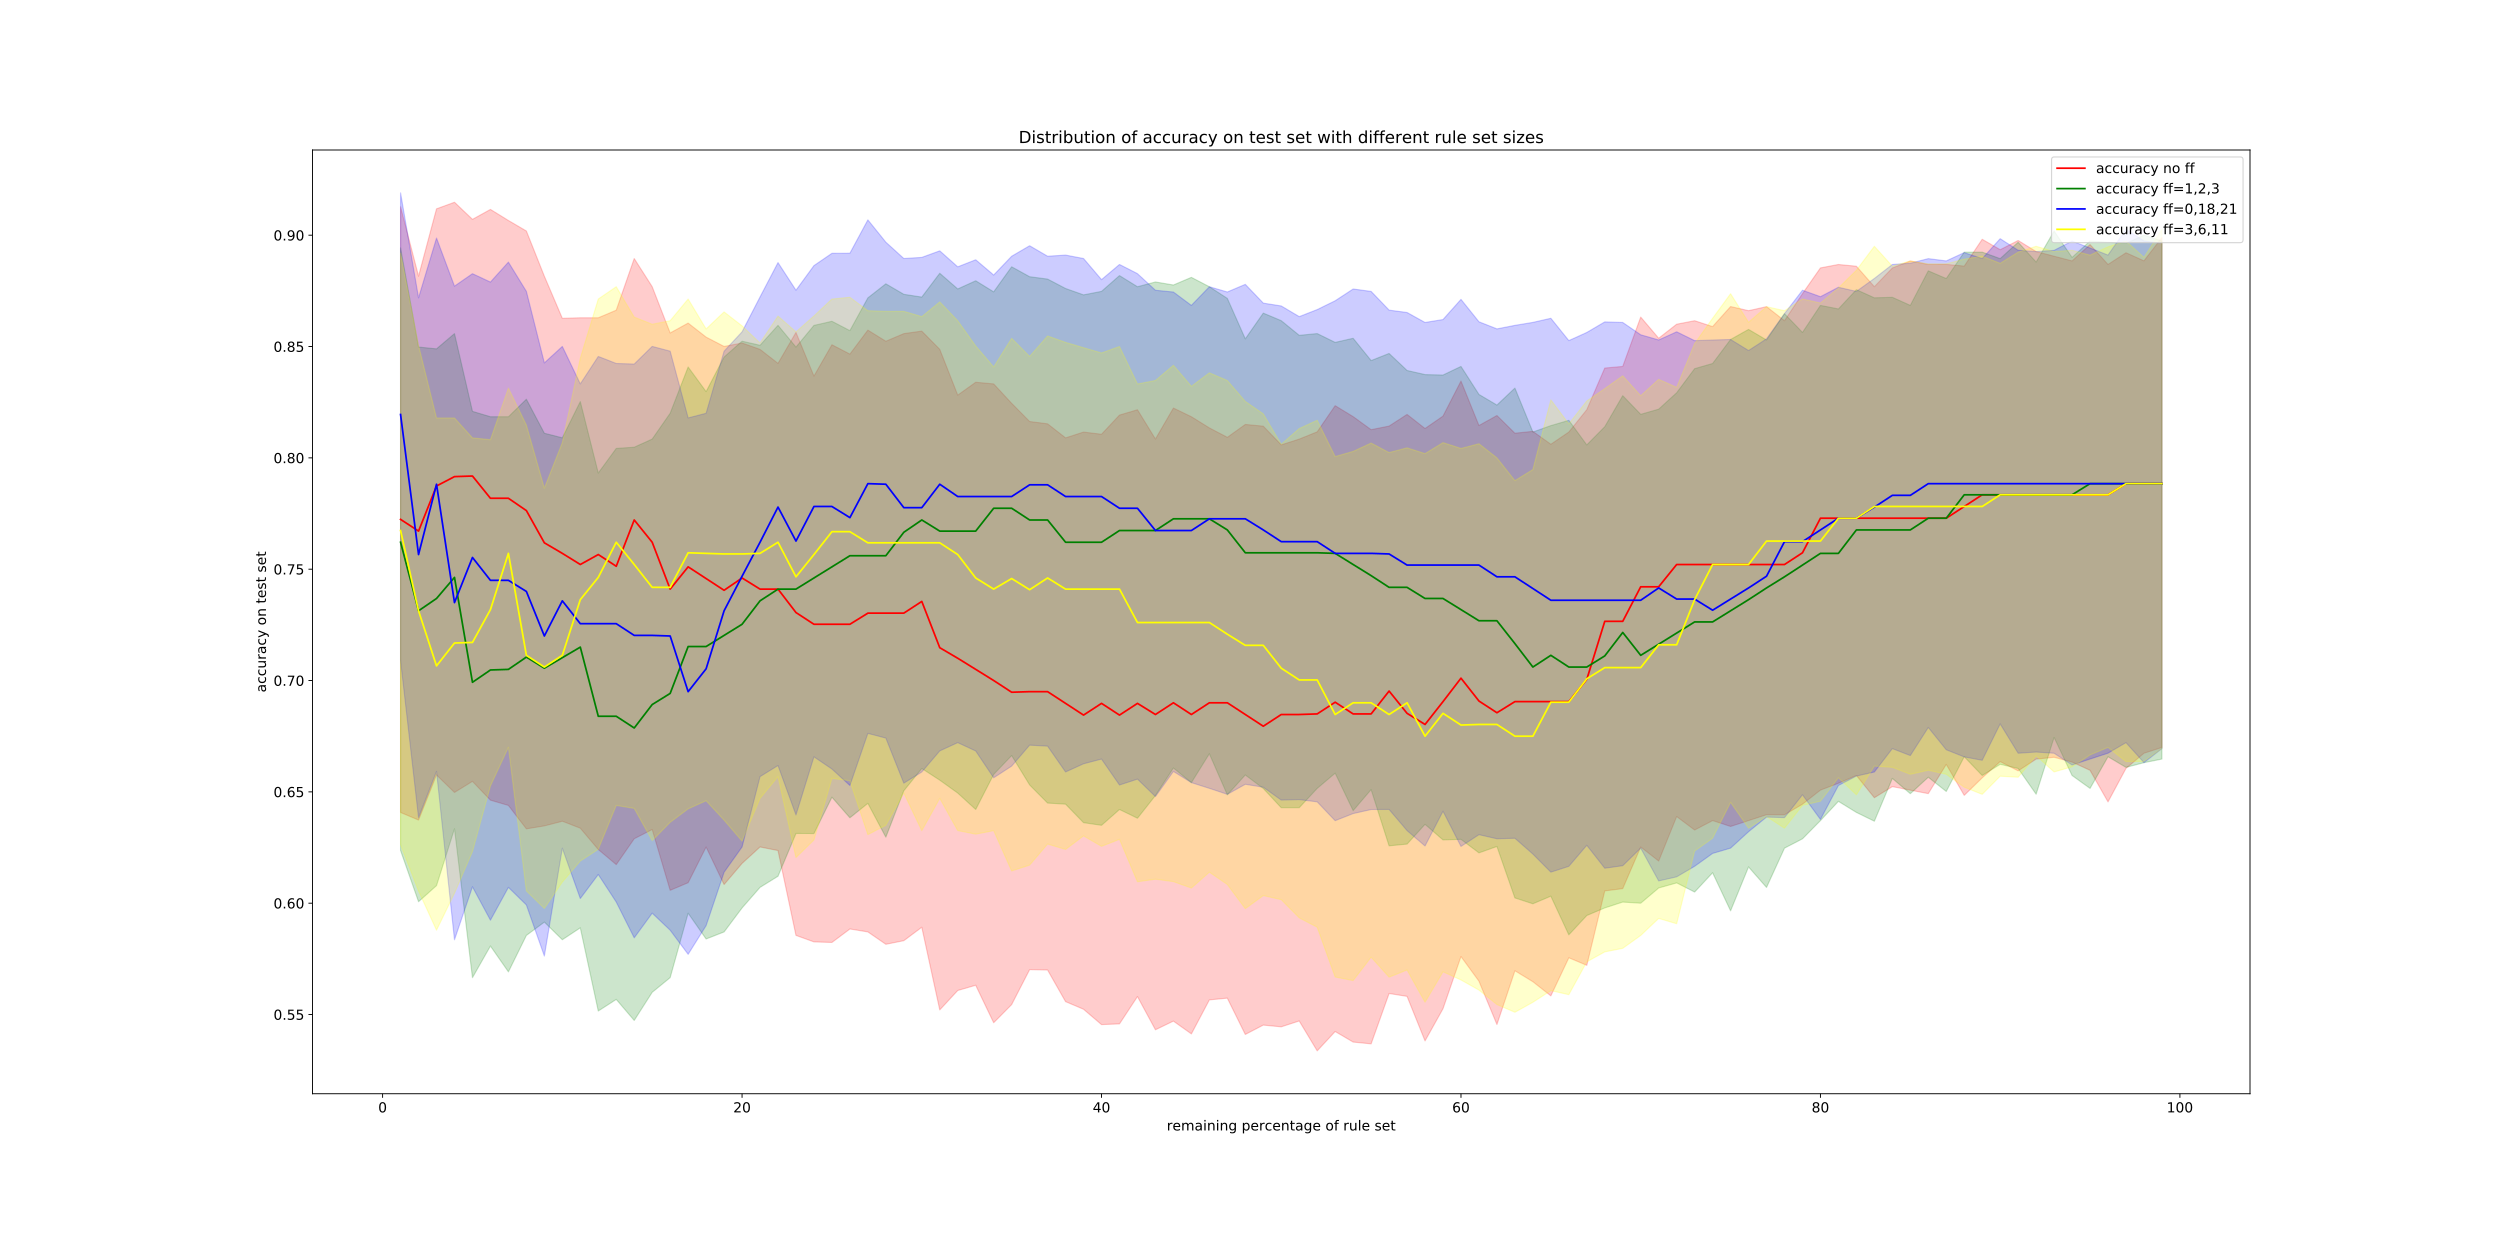 <?xml version="1.0" encoding="utf-8" standalone="no"?>
<!DOCTYPE svg PUBLIC "-//W3C//DTD SVG 1.1//EN"
  "http://www.w3.org/Graphics/SVG/1.1/DTD/svg11.dtd">
<!-- Created with matplotlib (http://matplotlib.org/) -->
<svg height="1080pt" version="1.1" viewBox="0 0 2160 1080" width="2160pt" xmlns="http://www.w3.org/2000/svg" xmlns:xlink="http://www.w3.org/1999/xlink">
 <defs>
  <style type="text/css">
*{stroke-linecap:butt;stroke-linejoin:round;}
  </style>
 </defs>
 <g id="figure_1">
  <g id="patch_1">
   <path d="M 0 1080 
L 2160 1080 
L 2160 0 
L 0 0 
z
" style="fill:#ffffff;"/>
  </g>
  <g id="axes_1">
   <g id="patch_2">
    <path d="M 270 945 
L 1944 945 
L 1944 129.6 
L 270 129.6 
z
" style="fill:#ffffff;"/>
   </g>
   <g id="PolyCollection_1">
    <defs>
     <path d="M 346.091 -901.325 
L 346.091 -378.034 
L 361.62 -371.465 
L 377.148 -410.472 
L 392.677 -395.323 
L 408.206 -404.903 
L 423.735 -388.678 
L 439.263 -384.122 
L 454.792 -363.884 
L 470.321 -366.428 
L 485.85 -370.465 
L 501.378 -364.441 
L 516.907 -346.051 
L 532.436 -332.977 
L 547.965 -355.341 
L 563.494 -363.315 
L 579.022 -310.778 
L 594.551 -317.346 
L 610.08 -348.152 
L 625.609 -315.802 
L 641.137 -334.028 
L 656.666 -348.228 
L 672.195 -345.153 
L 687.724 -271.809 
L 703.252 -266.215 
L 718.781 -265.721 
L 734.31 -277.352 
L 749.839 -274.834 
L 765.367 -264.139 
L 780.896 -267.252 
L 796.425 -278.858 
L 811.954 -207.451 
L 827.482 -224.221 
L 843.011 -228.752 
L 858.54 -196.364 
L 874.069 -212.071 
L 889.597 -242.256 
L 905.126 -241.902 
L 920.655 -214.589 
L 936.184 -207.995 
L 951.712 -194.744 
L 967.241 -195.364 
L 982.77 -218.981 
L 998.299 -190.276 
L 1013.827 -197.769 
L 1029.356 -186.72 
L 1044.885 -216.095 
L 1060.414 -217.614 
L 1075.942 -186.239 
L 1091.471 -194.326 
L 1107 -192.82 
L 1122.529 -197.883 
L 1138.058 -172.064 
L 1153.586 -188.783 
L 1169.115 -179.657 
L 1184.644 -178.113 
L 1200.173 -221.626 
L 1215.701 -219.145 
L 1231.23 -180.657 
L 1246.759 -208.489 
L 1262.288 -253.571 
L 1277.816 -232.245 
L 1293.345 -194.833 
L 1308.874 -241.269 
L 1324.403 -231.802 
L 1339.931 -219.588 
L 1355.46 -252.482 
L 1370.989 -245.964 
L 1386.518 -310.272 
L 1402.046 -312.246 
L 1417.575 -348.203 
L 1433.104 -336.04 
L 1448.633 -374.49 
L 1464.161 -362.846 
L 1479.69 -371.022 
L 1495.219 -365.947 
L 1510.748 -371.022 
L 1526.276 -376.097 
L 1541.805 -376.06 
L 1557.334 -385.172 
L 1572.863 -397.36 
L 1588.391 -403.283 
L 1603.92 -410.017 
L 1619.449 -390.779 
L 1634.978 -400.36 
L 1650.506 -397.31 
L 1666.035 -394.323 
L 1681.564 -419.585 
L 1697.093 -392.804 
L 1712.622 -407.954 
L 1728.15 -422.015 
L 1743.679 -413.978 
L 1759.208 -424.166 
L 1774.737 -425.698 
L 1790.265 -421.597 
L 1805.794 -414.472 
L 1821.323 -387.184 
L 1836.852 -416.092 
L 1852.38 -429.204 
L 1867.909 -434.241 
L 1867.909 -874.81 
L 1867.909 -874.81 
L 1852.38 -854.636 
L 1836.852 -861.622 
L 1821.323 -851.51 
L 1805.794 -868.685 
L 1790.265 -854.547 
L 1774.737 -858.61 
L 1759.208 -862.647 
L 1743.679 -872.228 
L 1728.15 -864.242 
L 1712.622 -873.254 
L 1697.093 -850.067 
L 1681.564 -851.548 
L 1666.035 -851.51 
L 1650.506 -854.509 
L 1634.978 -848.434 
L 1619.449 -832.272 
L 1603.92 -849.953 
L 1588.391 -851.472 
L 1572.863 -848.51 
L 1557.334 -826.248 
L 1541.805 -802.884 
L 1526.276 -815.047 
L 1510.748 -811.566 
L 1495.219 -815.135 
L 1479.69 -797.809 
L 1464.161 -802.884 
L 1448.633 -799.872 
L 1433.104 -787.747 
L 1417.575 -806.023 
L 1402.046 -763.383 
L 1386.518 -762.004 
L 1370.989 -726.009 
L 1355.46 -706.695 
L 1339.931 -696.153 
L 1324.403 -707.278 
L 1308.874 -705.695 
L 1293.345 -720.984 
L 1277.816 -712.327 
L 1262.288 -750.74 
L 1246.759 -720.478 
L 1231.23 -709.746 
L 1215.701 -721.921 
L 1200.173 -711.846 
L 1184.644 -708.746 
L 1169.115 -720.023 
L 1153.586 -729.489 
L 1138.058 -706.873 
L 1122.529 -700.608 
L 1107 -695.621 
L 1091.471 -711.783 
L 1075.942 -713.277 
L 1060.414 -702.139 
L 1044.885 -710.29 
L 1029.356 -719.934 
L 1013.827 -727.439 
L 998.299 -700.658 
L 982.77 -725.971 
L 967.241 -721.364 
L 951.712 -704.797 
L 936.184 -706.683 
L 920.655 -701.658 
L 905.126 -713.808 
L 889.597 -715.795 
L 874.069 -731.489 
L 858.54 -748.284 
L 843.011 -749.727 
L 827.482 -738.615 
L 811.954 -778.153 
L 796.425 -793.911 
L 780.896 -791.746 
L 765.367 -785.152 
L 749.839 -794.771 
L 734.31 -774.04 
L 718.781 -782.127 
L 703.252 -755.03 
L 687.724 -792.771 
L 672.195 -766.029 
L 656.666 -778.128 
L 641.137 -783.634 
L 625.609 -780.672 
L 610.08 -788.721 
L 594.551 -800.846 
L 579.022 -792.303 
L 563.494 -832.285 
L 547.965 -856.61 
L 532.436 -812.009 
L 516.907 -805.428 
L 501.378 -805.428 
L 485.85 -804.96 
L 470.321 -841.347 
L 454.792 -880.379 
L 439.263 -889.479 
L 423.735 -899.06 
L 408.206 -890.466 
L 392.677 -905.249 
L 377.148 -899.566 
L 361.62 -841.397 
L 346.091 -901.325 
z
" id="meef7ed68fa" style="stroke:#ff0000;stroke-opacity:0.2;"/>
    </defs>
    <g clip-path="url(#p0970d42230)">
     <use style="fill:#ff0000;fill-opacity:0.2;stroke:#ff0000;stroke-opacity:0.2;" x="0" xlink:href="#meef7ed68fa" y="1080"/>
    </g>
   </g>
   <g id="PolyCollection_2">
    <defs>
     <path d="M 346.091 -865.786 
L 346.091 -345.178 
L 361.62 -300.931 
L 377.148 -314.84 
L 392.677 -363.947 
L 408.206 -235.308 
L 423.735 -262.633 
L 439.263 -240.332 
L 454.792 -271.796 
L 470.321 -283.326 
L 485.85 -268.088 
L 501.378 -278.352 
L 516.907 -206.489 
L 532.436 -216.526 
L 547.965 -198.351 
L 563.494 -222.651 
L 579.022 -235.346 
L 594.551 -290.996 
L 610.08 -268.733 
L 625.609 -274.808 
L 641.137 -295.539 
L 656.666 -313.309 
L 672.195 -322.941 
L 687.724 -359.897 
L 703.252 -359.821 
L 718.781 -391.235 
L 734.31 -373.452 
L 749.839 -385.931 
L 765.367 -356.721 
L 780.896 -396.791 
L 796.425 -416.041 
L 811.954 -405.941 
L 827.482 -394.804 
L 843.011 -380.641 
L 858.54 -410.928 
L 874.069 -427.229 
L 889.597 -401.866 
L 905.126 -386.159 
L 920.655 -385.21 
L 936.184 -369.225 
L 951.712 -366.934 
L 967.241 -380.616 
L 982.77 -373.047 
L 998.299 -392.703 
L 1013.827 -416.459 
L 1029.356 -403.802 
L 1044.885 -428.748 
L 1060.414 -393.247 
L 1075.942 -410.422 
L 1091.471 -398.765 
L 1107 -382.147 
L 1122.529 -382.16 
L 1138.058 -398.828 
L 1153.586 -411.991 
L 1169.115 -379.629 
L 1184.644 -397.791 
L 1200.173 -349.203 
L 1215.701 -350.721 
L 1231.23 -367.782 
L 1246.759 -354.328 
L 1262.288 -354.822 
L 1277.816 -343.128 
L 1293.345 -348.658 
L 1308.874 -304.196 
L 1324.403 -299.147 
L 1339.931 -305.715 
L 1355.46 -272.315 
L 1370.989 -289.009 
L 1386.518 -295.565 
L 1402.046 -300.615 
L 1417.575 -299.64 
L 1433.104 -312.79 
L 1448.633 -317.182 
L 1464.161 -309.272 
L 1479.69 -325.94 
L 1495.219 -293.059 
L 1510.748 -330.99 
L 1526.276 -313.258 
L 1541.805 -347.203 
L 1557.334 -355.265 
L 1572.863 -371.01 
L 1588.391 -387.653 
L 1603.92 -378.072 
L 1619.449 -370.491 
L 1634.978 -407.46 
L 1650.506 -394.272 
L 1666.035 -408.473 
L 1681.564 -396.196 
L 1697.093 -426.179 
L 1712.622 -410.004 
L 1728.15 -419.635 
L 1743.679 -416.054 
L 1759.208 -393.816 
L 1774.737 -442.885 
L 1790.265 -410.004 
L 1805.794 -398.828 
L 1821.323 -426.192 
L 1836.852 -417.003 
L 1852.38 -421.053 
L 1867.909 -424.192 
L 1867.909 -871.722 
L 1867.909 -871.722 
L 1852.38 -876.835 
L 1836.852 -869.722 
L 1821.323 -870.735 
L 1805.794 -871.747 
L 1790.265 -857.572 
L 1774.737 -880.392 
L 1759.208 -853.56 
L 1743.679 -870.71 
L 1728.15 -856.534 
L 1712.622 -862.141 
L 1697.093 -862.116 
L 1681.564 -839.322 
L 1666.035 -845.992 
L 1650.506 -816.123 
L 1634.978 -823.122 
L 1619.449 -822.679 
L 1603.92 -829.716 
L 1588.391 -813.06 
L 1572.863 -816.123 
L 1557.334 -792.759 
L 1541.805 -808.972 
L 1526.276 -786.241 
L 1510.748 -795.379 
L 1495.219 -786.671 
L 1479.69 -765.927 
L 1464.161 -761.447 
L 1448.633 -740.64 
L 1433.104 -726.477 
L 1417.575 -721.997 
L 1402.046 -738.108 
L 1386.518 -711.302 
L 1370.989 -695.558 
L 1355.46 -716.82 
L 1339.931 -712.264 
L 1324.403 -706.721 
L 1308.874 -744.677 
L 1293.345 -730.008 
L 1277.816 -739.197 
L 1262.288 -763.383 
L 1246.759 -755.967 
L 1231.23 -756.334 
L 1215.701 -759.89 
L 1200.173 -774.61 
L 1184.644 -768.459 
L 1169.115 -787.709 
L 1153.586 -784.165 
L 1138.058 -791.772 
L 1122.529 -790.266 
L 1107 -802.909 
L 1091.471 -809.453 
L 1075.942 -787.203 
L 1060.414 -822.185 
L 1044.885 -832.247 
L 1029.356 -840.347 
L 1013.827 -833.753 
L 998.299 -836.373 
L 982.77 -832.259 
L 967.241 -841.878 
L 951.712 -828.235 
L 936.184 -825.223 
L 920.655 -830.728 
L 905.126 -838.866 
L 889.597 -840.916 
L 874.069 -849.472 
L 858.54 -827.83 
L 843.011 -837.398 
L 827.482 -830.336 
L 811.954 -843.903 
L 796.425 -823.311 
L 780.896 -825.703 
L 765.367 -834.778 
L 749.839 -822.615 
L 734.31 -794.316 
L 718.781 -802.403 
L 703.252 -798.847 
L 687.724 -780.09 
L 672.195 -798.897 
L 656.666 -781.659 
L 641.137 -785.203 
L 625.609 -771.509 
L 610.08 -741.627 
L 594.551 -762.89 
L 579.022 -722.921 
L 563.494 -700.633 
L 547.965 -693.596 
L 532.436 -692.558 
L 516.907 -671.295 
L 501.378 -733.021 
L 485.85 -701.696 
L 470.321 -705.67 
L 454.792 -735.046 
L 439.263 -719.921 
L 423.735 -719.921 
L 408.206 -724.566 
L 392.677 -791.734 
L 377.148 -778.571 
L 361.62 -780.14 
L 346.091 -865.786 
z
" id="m92cb0af5cd" style="stroke:#008000;stroke-opacity:0.2;"/>
    </defs>
    <g clip-path="url(#p0970d42230)">
     <use style="fill:#008000;fill-opacity:0.2;stroke:#008000;stroke-opacity:0.2;" x="0" xlink:href="#m92cb0af5cd" y="1080"/>
    </g>
   </g>
   <g id="PolyCollection_3">
    <defs>
     <path d="M 346.091 -913.336 
L 346.091 -509.217 
L 361.62 -373.541 
L 377.148 -413.497 
L 392.677 -268.05 
L 408.206 -313.803 
L 423.735 -284.971 
L 439.263 -313.322 
L 454.792 -298.121 
L 470.321 -254.014 
L 485.85 -347.178 
L 501.378 -303.69 
L 516.907 -324.434 
L 532.436 -300.64 
L 547.965 -269.733 
L 563.494 -291.034 
L 579.022 -276.327 
L 594.551 -255.469 
L 610.08 -280.263 
L 625.609 -326.408 
L 641.137 -348.228 
L 656.666 -408.991 
L 672.195 -418.585 
L 687.724 -375.87 
L 703.252 -426.116 
L 718.781 -415.56 
L 734.31 -401.347 
L 749.839 -446.353 
L 765.367 -442.29 
L 780.896 -403.359 
L 796.425 -412.991 
L 811.954 -431.216 
L 827.482 -438.367 
L 843.011 -431.153 
L 858.54 -407.992 
L 874.069 -418.091 
L 889.597 -436.19 
L 905.126 -435.329 
L 920.655 -413.029 
L 936.184 -420.091 
L 951.712 -424.166 
L 967.241 -401.739 
L 982.77 -406.853 
L 998.299 -391.791 
L 1013.827 -413.497 
L 1029.356 -403.828 
L 1044.885 -398.879 
L 1060.414 -393.703 
L 1075.942 -402.385 
L 1091.471 -399.841 
L 1107 -388.729 
L 1122.529 -389.159 
L 1138.058 -387.21 
L 1153.586 -370.946 
L 1169.115 -377.072 
L 1184.644 -380.578 
L 1200.173 -380.641 
L 1215.701 -362.365 
L 1231.23 -349.076 
L 1246.759 -379.135 
L 1262.288 -348.709 
L 1277.816 -358.834 
L 1293.345 -355.303 
L 1308.874 -355.746 
L 1324.403 -342.115 
L 1339.931 -326.484 
L 1355.46 -331.484 
L 1370.989 -349.671 
L 1386.518 -329.864 
L 1402.046 -332.028 
L 1417.575 -347.228 
L 1433.104 -318.891 
L 1448.633 -322.409 
L 1464.161 -331.522 
L 1479.69 -342.659 
L 1495.219 -347.216 
L 1510.748 -361.403 
L 1526.276 -374.047 
L 1541.805 -373.566 
L 1557.334 -393.31 
L 1572.863 -372.022 
L 1588.391 -401.347 
L 1603.92 -409.498 
L 1619.449 -413.004 
L 1634.978 -433.203 
L 1650.506 -427.204 
L 1666.035 -451.479 
L 1681.564 -432.216 
L 1697.093 -426.04 
L 1712.622 -423.129 
L 1728.15 -454.567 
L 1743.679 -429.204 
L 1759.208 -430.242 
L 1774.737 -429.204 
L 1790.265 -419.053 
L 1805.794 -424.192 
L 1821.323 -429.254 
L 1836.852 -438.367 
L 1852.38 -421.154 
L 1867.909 -433.228 
L 1867.909 -869.722 
L 1867.909 -869.722 
L 1852.38 -871.798 
L 1836.852 -881.847 
L 1821.323 -859.597 
L 1805.794 -865.672 
L 1790.265 -871.722 
L 1774.737 -863.673 
L 1759.208 -862.635 
L 1743.679 -863.749 
L 1728.15 -873.772 
L 1712.622 -856.56 
L 1697.093 -861.724 
L 1681.564 -854.56 
L 1666.035 -856.534 
L 1650.506 -852.535 
L 1634.978 -851.472 
L 1619.449 -839.398 
L 1603.92 -828.222 
L 1588.391 -831.779 
L 1572.863 -823.653 
L 1557.334 -829.222 
L 1541.805 -809.01 
L 1526.276 -787.253 
L 1510.748 -777.128 
L 1495.219 -786.671 
L 1479.69 -786.215 
L 1464.161 -785.659 
L 1448.633 -793.303 
L 1433.104 -786.253 
L 1417.575 -790.721 
L 1402.046 -801.378 
L 1386.518 -801.871 
L 1370.989 -792.746 
L 1355.46 -785.709 
L 1339.931 -804.985 
L 1324.403 -801.441 
L 1308.874 -798.872 
L 1293.345 -795.834 
L 1277.816 -801.96 
L 1262.288 -821.324 
L 1246.759 -803.909 
L 1231.23 -801.378 
L 1215.701 -809.984 
L 1200.173 -812.035 
L 1184.644 -828.209 
L 1169.115 -830.298 
L 1153.586 -820.122 
L 1138.058 -812.503 
L 1122.529 -806.428 
L 1107 -815.642 
L 1091.471 -818.097 
L 1075.942 -834.31 
L 1060.414 -827.716 
L 1044.885 -832.247 
L 1029.356 -816.11 
L 1013.827 -827.678 
L 998.299 -829.209 
L 982.77 -843.549 
L 967.241 -851.497 
L 951.712 -838.385 
L 936.184 -856.636 
L 920.655 -859.597 
L 905.126 -858.61 
L 889.597 -867.672 
L 874.069 -858.585 
L 858.54 -842.359 
L 843.011 -855.547 
L 827.482 -849.447 
L 811.954 -863.255 
L 796.425 -857.598 
L 780.896 -856.636 
L 765.367 -870.748 
L 749.839 -890.011 
L 734.31 -861.179 
L 718.781 -861.116 
L 703.252 -850.485 
L 687.724 -829.235 
L 672.195 -853.105 
L 656.666 -823.387 
L 641.137 -793.278 
L 625.609 -776.546 
L 610.08 -722.921 
L 594.551 -718.934 
L 579.022 -776.584 
L 563.494 -780.697 
L 547.965 -765.459 
L 532.436 -765.953 
L 516.907 -772.015 
L 501.378 -748.284 
L 485.85 -780.659 
L 470.321 -766.434 
L 454.792 -828.235 
L 439.263 -853.51 
L 423.735 -836.284 
L 408.206 -843.524 
L 392.677 -832.753 
L 377.148 -874.291 
L 361.62 -822.653 
L 346.091 -913.336 
z
" id="mca2df9be16" style="stroke:#0000ff;stroke-opacity:0.2;"/>
    </defs>
    <g clip-path="url(#p0970d42230)">
     <use style="fill:#0000ff;fill-opacity:0.2;stroke:#0000ff;stroke-opacity:0.2;" x="0" xlink:href="#mca2df9be16" y="1080"/>
    </g>
   </g>
   <g id="PolyCollection_4">
    <defs>
     <path d="M 346.091 -861.179 
L 346.091 -350.24 
L 361.62 -310.208 
L 377.148 -276.327 
L 392.677 -308.259 
L 408.206 -344.203 
L 423.735 -400.891 
L 439.263 -434.292 
L 454.792 -310.246 
L 470.321 -295.071 
L 485.85 -317.865 
L 501.378 -336.027 
L 516.907 -346.228 
L 532.436 -384.122 
L 547.965 -381.527 
L 563.494 -353.67 
L 579.022 -369.491 
L 594.551 -381.16 
L 610.08 -388.134 
L 625.609 -371.377 
L 641.137 -353.291 
L 656.666 -390.146 
L 672.195 -409.004 
L 687.724 -339.065 
L 703.252 -354.29 
L 718.781 -407.46 
L 734.31 -405.46 
L 749.839 -358.885 
L 765.367 -366.985 
L 780.896 -394.791 
L 796.425 -362.302 
L 811.954 -390.247 
L 827.482 -362.378 
L 843.011 -359.29 
L 858.54 -362.327 
L 874.069 -327.497 
L 889.597 -332.559 
L 905.126 -350.747 
L 920.655 -346.076 
L 936.184 -357.809 
L 951.712 -348.76 
L 967.241 -354.835 
L 982.77 -318.169 
L 998.299 -320.371 
L 1013.827 -318.283 
L 1029.356 -312.702 
L 1044.885 -326.459 
L 1060.414 -315.79 
L 1075.942 -294.932 
L 1091.471 -306.209 
L 1107 -302.69 
L 1122.529 -286.971 
L 1138.058 -278.884 
L 1153.586 -235.865 
L 1169.115 -232.802 
L 1184.644 -253.001 
L 1200.173 -235.763 
L 1215.701 -241.927 
L 1231.23 -214.096 
L 1246.759 -240.37 
L 1262.288 -233.308 
L 1277.816 -224.575 
L 1293.345 -212.071 
L 1308.874 -205.401 
L 1324.403 -214.045 
L 1339.931 -224.081 
L 1355.46 -220.614 
L 1370.989 -248.989 
L 1386.518 -257.583 
L 1402.046 -260.658 
L 1417.575 -271.783 
L 1433.104 -286.49 
L 1448.633 -281.909 
L 1464.161 -344.684 
L 1479.69 -355.771 
L 1495.219 -386.716 
L 1510.748 -364.454 
L 1526.276 -374.541 
L 1541.805 -364.441 
L 1557.334 -384.198 
L 1572.863 -387.729 
L 1588.391 -407.992 
L 1603.92 -393.247 
L 1619.449 -418.079 
L 1634.978 -417.041 
L 1650.506 -411.029 
L 1666.035 -414.484 
L 1681.564 -411.016 
L 1697.093 -399.866 
L 1712.622 -393.69 
L 1728.15 -409.371 
L 1743.679 -408.485 
L 1759.208 -427.077 
L 1774.737 -413.042 
L 1790.265 -417.497 
L 1805.794 -427.736 
L 1821.323 -434.241 
L 1836.852 -422.015 
L 1852.38 -422.141 
L 1867.909 -433.254 
L 1867.909 -881.847 
L 1867.909 -881.847 
L 1852.38 -857.623 
L 1836.852 -871.773 
L 1821.323 -866.71 
L 1805.794 -859.572 
L 1790.265 -863.749 
L 1774.737 -862.635 
L 1759.208 -867.204 
L 1743.679 -862.154 
L 1728.15 -852.484 
L 1712.622 -858.597 
L 1697.093 -856.129 
L 1681.564 -852.016 
L 1666.035 -852.016 
L 1650.506 -854.522 
L 1634.978 -850.029 
L 1619.449 -867.204 
L 1603.92 -846.46 
L 1588.391 -831.247 
L 1572.863 -818.198 
L 1557.334 -821.653 
L 1541.805 -811.516 
L 1526.276 -815.047 
L 1510.748 -801.555 
L 1495.219 -826.21 
L 1479.69 -804.972 
L 1464.161 -783.165 
L 1448.633 -745.335 
L 1433.104 -752.258 
L 1417.575 -738.108 
L 1402.046 -755.296 
L 1386.518 -744.209 
L 1370.989 -733.565 
L 1355.46 -713.796 
L 1339.931 -734.527 
L 1324.403 -674.333 
L 1308.874 -664.739 
L 1293.345 -684.407 
L 1277.816 -696.608 
L 1262.288 -692.545 
L 1246.759 -697.583 
L 1231.23 -688.052 
L 1215.701 -693.09 
L 1200.173 -688.976 
L 1184.644 -697.19 
L 1169.115 -689.976 
L 1153.586 -685.534 
L 1138.058 -716.884 
L 1122.529 -709.733 
L 1107 -696.14 
L 1091.471 -722.402 
L 1075.942 -733.16 
L 1060.414 -751.233 
L 1044.885 -757.852 
L 1029.356 -746.234 
L 1013.827 -764.396 
L 998.299 -751.246 
L 982.77 -748.246 
L 967.241 -780.634 
L 951.712 -775.04 
L 936.184 -779.596 
L 920.655 -784.19 
L 905.126 -789.721 
L 889.597 -772.053 
L 874.069 -787.684 
L 858.54 -762.915 
L 843.011 -781.115 
L 827.482 -802.884 
L 811.954 -819.147 
L 796.425 -806.44 
L 780.896 -810.997 
L 765.367 -810.971 
L 749.839 -811.541 
L 734.31 -823.16 
L 718.781 -821.628 
L 703.252 -806.985 
L 687.724 -793.252 
L 672.195 -806.921 
L 656.666 -783.646 
L 641.137 -798.429 
L 625.609 -810.49 
L 610.08 -795.784 
L 594.551 -821.641 
L 579.022 -802.897 
L 563.494 -799.872 
L 547.965 -806.01 
L 532.436 -832.272 
L 516.907 -821.628 
L 501.378 -770.471 
L 485.85 -697.595 
L 470.321 -658.221 
L 454.792 -712.77 
L 439.263 -744.69 
L 423.735 -700.101 
L 408.206 -701.671 
L 392.677 -718.858 
L 377.148 -718.858 
L 361.62 -781.621 
L 346.091 -861.179 
z
" id="m5bbdaa4a7e" style="stroke:#ffff00;stroke-opacity:0.2;"/>
    </defs>
    <g clip-path="url(#p0970d42230)">
     <use style="fill:#ffff00;fill-opacity:0.2;stroke:#ffff00;stroke-opacity:0.2;" x="0" xlink:href="#m5bbdaa4a7e" y="1080"/>
    </g>
   </g>
   <g id="matplotlib.axis_1">
    <g id="xtick_1">
     <g id="line2d_1">
      <defs>
       <path d="M 0 0 
L 0 3.5 
" id="m793e664dbb" style="stroke:#000000;stroke-width:0.8;"/>
      </defs>
      <g>
       <use style="stroke:#000000;stroke-width:0.8;" x="330.562" xlink:href="#m793e664dbb" y="945"/>
      </g>
     </g>
     <g id="text_1">
      <!-- 0 -->
      <defs>
       <path d="M 31.781 66.406 
Q 24.172 66.406 20.328 58.906 
Q 16.5 51.422 16.5 36.375 
Q 16.5 21.391 20.328 13.891 
Q 24.172 6.391 31.781 6.391 
Q 39.453 6.391 43.281 13.891 
Q 47.125 21.391 47.125 36.375 
Q 47.125 51.422 43.281 58.906 
Q 39.453 66.406 31.781 66.406 
z
M 31.781 74.219 
Q 44.047 74.219 50.516 64.516 
Q 56.984 54.828 56.984 36.375 
Q 56.984 17.969 50.516 8.266 
Q 44.047 -1.422 31.781 -1.422 
Q 19.531 -1.422 13.062 8.266 
Q 6.594 17.969 6.594 36.375 
Q 6.594 54.828 13.062 64.516 
Q 19.531 74.219 31.781 74.219 
z
" id="DejaVuSans-30"/>
      </defs>
      <g transform="translate(326.745 961.118)scale(0.12 -0.12)">
       <use xlink:href="#DejaVuSans-30"/>
      </g>
     </g>
    </g>
    <g id="xtick_2">
     <g id="line2d_2">
      <g>
       <use style="stroke:#000000;stroke-width:0.8;" x="641.137" xlink:href="#m793e664dbb" y="945"/>
      </g>
     </g>
     <g id="text_2">
      <!-- 20 -->
      <defs>
       <path d="M 19.188 8.297 
L 53.609 8.297 
L 53.609 0 
L 7.328 0 
L 7.328 8.297 
Q 12.938 14.109 22.625 23.891 
Q 32.328 33.688 34.812 36.531 
Q 39.547 41.844 41.422 45.531 
Q 43.312 49.219 43.312 52.781 
Q 43.312 58.594 39.234 62.25 
Q 35.156 65.922 28.609 65.922 
Q 23.969 65.922 18.812 64.312 
Q 13.672 62.703 7.812 59.422 
L 7.812 69.391 
Q 13.766 71.781 18.938 73 
Q 24.125 74.219 28.422 74.219 
Q 39.75 74.219 46.484 68.547 
Q 53.219 62.891 53.219 53.422 
Q 53.219 48.922 51.531 44.891 
Q 49.859 40.875 45.406 35.406 
Q 44.188 33.984 37.641 27.219 
Q 31.109 20.453 19.188 8.297 
z
" id="DejaVuSans-32"/>
      </defs>
      <g transform="translate(633.502 961.118)scale(0.12 -0.12)">
       <use xlink:href="#DejaVuSans-32"/>
       <use x="63.623" xlink:href="#DejaVuSans-30"/>
      </g>
     </g>
    </g>
    <g id="xtick_3">
     <g id="line2d_3">
      <g>
       <use style="stroke:#000000;stroke-width:0.8;" x="951.712" xlink:href="#m793e664dbb" y="945"/>
      </g>
     </g>
     <g id="text_3">
      <!-- 40 -->
      <defs>
       <path d="M 37.797 64.312 
L 12.891 25.391 
L 37.797 25.391 
z
M 35.203 72.906 
L 47.609 72.906 
L 47.609 25.391 
L 58.016 25.391 
L 58.016 17.188 
L 47.609 17.188 
L 47.609 0 
L 37.797 0 
L 37.797 17.188 
L 4.891 17.188 
L 4.891 26.703 
z
" id="DejaVuSans-34"/>
      </defs>
      <g transform="translate(944.077 961.118)scale(0.12 -0.12)">
       <use xlink:href="#DejaVuSans-34"/>
       <use x="63.623" xlink:href="#DejaVuSans-30"/>
      </g>
     </g>
    </g>
    <g id="xtick_4">
     <g id="line2d_4">
      <g>
       <use style="stroke:#000000;stroke-width:0.8;" x="1262.288" xlink:href="#m793e664dbb" y="945"/>
      </g>
     </g>
     <g id="text_4">
      <!-- 60 -->
      <defs>
       <path d="M 33.016 40.375 
Q 26.375 40.375 22.484 35.828 
Q 18.609 31.297 18.609 23.391 
Q 18.609 15.531 22.484 10.953 
Q 26.375 6.391 33.016 6.391 
Q 39.656 6.391 43.531 10.953 
Q 47.406 15.531 47.406 23.391 
Q 47.406 31.297 43.531 35.828 
Q 39.656 40.375 33.016 40.375 
z
M 52.594 71.297 
L 52.594 62.312 
Q 48.875 64.062 45.094 64.984 
Q 41.312 65.922 37.594 65.922 
Q 27.828 65.922 22.672 59.328 
Q 17.531 52.734 16.797 39.406 
Q 19.672 43.656 24.016 45.922 
Q 28.375 48.188 33.594 48.188 
Q 44.578 48.188 50.953 41.516 
Q 57.328 34.859 57.328 23.391 
Q 57.328 12.156 50.688 5.359 
Q 44.047 -1.422 33.016 -1.422 
Q 20.359 -1.422 13.672 8.266 
Q 6.984 17.969 6.984 36.375 
Q 6.984 53.656 15.188 63.938 
Q 23.391 74.219 37.203 74.219 
Q 40.922 74.219 44.703 73.484 
Q 48.484 72.75 52.594 71.297 
z
" id="DejaVuSans-36"/>
      </defs>
      <g transform="translate(1254.653 961.118)scale(0.12 -0.12)">
       <use xlink:href="#DejaVuSans-36"/>
       <use x="63.623" xlink:href="#DejaVuSans-30"/>
      </g>
     </g>
    </g>
    <g id="xtick_5">
     <g id="line2d_5">
      <g>
       <use style="stroke:#000000;stroke-width:0.8;" x="1572.863" xlink:href="#m793e664dbb" y="945"/>
      </g>
     </g>
     <g id="text_5">
      <!-- 80 -->
      <defs>
       <path d="M 31.781 34.625 
Q 24.75 34.625 20.719 30.859 
Q 16.703 27.094 16.703 20.516 
Q 16.703 13.922 20.719 10.156 
Q 24.75 6.391 31.781 6.391 
Q 38.812 6.391 42.859 10.172 
Q 46.922 13.969 46.922 20.516 
Q 46.922 27.094 42.891 30.859 
Q 38.875 34.625 31.781 34.625 
z
M 21.922 38.812 
Q 15.578 40.375 12.031 44.719 
Q 8.5 49.078 8.5 55.328 
Q 8.5 64.062 14.719 69.141 
Q 20.953 74.219 31.781 74.219 
Q 42.672 74.219 48.875 69.141 
Q 55.078 64.062 55.078 55.328 
Q 55.078 49.078 51.531 44.719 
Q 48 40.375 41.703 38.812 
Q 48.828 37.156 52.797 32.312 
Q 56.781 27.484 56.781 20.516 
Q 56.781 9.906 50.312 4.234 
Q 43.844 -1.422 31.781 -1.422 
Q 19.734 -1.422 13.25 4.234 
Q 6.781 9.906 6.781 20.516 
Q 6.781 27.484 10.781 32.312 
Q 14.797 37.156 21.922 38.812 
z
M 18.312 54.391 
Q 18.312 48.734 21.844 45.562 
Q 25.391 42.391 31.781 42.391 
Q 38.141 42.391 41.719 45.562 
Q 45.312 48.734 45.312 54.391 
Q 45.312 60.062 41.719 63.234 
Q 38.141 66.406 31.781 66.406 
Q 25.391 66.406 21.844 63.234 
Q 18.312 60.062 18.312 54.391 
z
" id="DejaVuSans-38"/>
      </defs>
      <g transform="translate(1565.228 961.118)scale(0.12 -0.12)">
       <use xlink:href="#DejaVuSans-38"/>
       <use x="63.623" xlink:href="#DejaVuSans-30"/>
      </g>
     </g>
    </g>
    <g id="xtick_6">
     <g id="line2d_6">
      <g>
       <use style="stroke:#000000;stroke-width:0.8;" x="1883.438" xlink:href="#m793e664dbb" y="945"/>
      </g>
     </g>
     <g id="text_6">
      <!-- 100 -->
      <defs>
       <path d="M 12.406 8.297 
L 28.516 8.297 
L 28.516 63.922 
L 10.984 60.406 
L 10.984 69.391 
L 28.422 72.906 
L 38.281 72.906 
L 38.281 8.297 
L 54.391 8.297 
L 54.391 0 
L 12.406 0 
z
" id="DejaVuSans-31"/>
      </defs>
      <g transform="translate(1871.985 961.118)scale(0.12 -0.12)">
       <use xlink:href="#DejaVuSans-31"/>
       <use x="63.623" xlink:href="#DejaVuSans-30"/>
       <use x="127.246" xlink:href="#DejaVuSans-30"/>
      </g>
     </g>
    </g>
    <g id="text_7">
     <!-- remaining percentage of rule set -->
     <defs>
      <path d="M 41.109 46.297 
Q 39.594 47.172 37.812 47.578 
Q 36.031 48 33.891 48 
Q 26.266 48 22.188 43.047 
Q 18.109 38.094 18.109 28.812 
L 18.109 0 
L 9.078 0 
L 9.078 54.688 
L 18.109 54.688 
L 18.109 46.188 
Q 20.953 51.172 25.484 53.578 
Q 30.031 56 36.531 56 
Q 37.453 56 38.578 55.875 
Q 39.703 55.766 41.062 55.516 
z
" id="DejaVuSans-72"/>
      <path d="M 56.203 29.594 
L 56.203 25.203 
L 14.891 25.203 
Q 15.484 15.922 20.484 11.062 
Q 25.484 6.203 34.422 6.203 
Q 39.594 6.203 44.453 7.469 
Q 49.312 8.734 54.109 11.281 
L 54.109 2.781 
Q 49.266 0.734 44.188 -0.344 
Q 39.109 -1.422 33.891 -1.422 
Q 20.797 -1.422 13.156 6.188 
Q 5.516 13.812 5.516 26.812 
Q 5.516 40.234 12.766 48.109 
Q 20.016 56 32.328 56 
Q 43.359 56 49.781 48.891 
Q 56.203 41.797 56.203 29.594 
z
M 47.219 32.234 
Q 47.125 39.594 43.094 43.984 
Q 39.062 48.391 32.422 48.391 
Q 24.906 48.391 20.391 44.141 
Q 15.875 39.891 15.188 32.172 
z
" id="DejaVuSans-65"/>
      <path d="M 52 44.188 
Q 55.375 50.25 60.062 53.125 
Q 64.75 56 71.094 56 
Q 79.641 56 84.281 50.016 
Q 88.922 44.047 88.922 33.016 
L 88.922 0 
L 79.891 0 
L 79.891 32.719 
Q 79.891 40.578 77.094 44.375 
Q 74.312 48.188 68.609 48.188 
Q 61.625 48.188 57.562 43.547 
Q 53.516 38.922 53.516 30.906 
L 53.516 0 
L 44.484 0 
L 44.484 32.719 
Q 44.484 40.625 41.703 44.406 
Q 38.922 48.188 33.109 48.188 
Q 26.219 48.188 22.156 43.531 
Q 18.109 38.875 18.109 30.906 
L 18.109 0 
L 9.078 0 
L 9.078 54.688 
L 18.109 54.688 
L 18.109 46.188 
Q 21.188 51.219 25.484 53.609 
Q 29.781 56 35.688 56 
Q 41.656 56 45.828 52.969 
Q 50 49.953 52 44.188 
z
" id="DejaVuSans-6d"/>
      <path d="M 34.281 27.484 
Q 23.391 27.484 19.188 25 
Q 14.984 22.516 14.984 16.5 
Q 14.984 11.719 18.141 8.906 
Q 21.297 6.109 26.703 6.109 
Q 34.188 6.109 38.703 11.406 
Q 43.219 16.703 43.219 25.484 
L 43.219 27.484 
z
M 52.203 31.203 
L 52.203 0 
L 43.219 0 
L 43.219 8.297 
Q 40.141 3.328 35.547 0.953 
Q 30.953 -1.422 24.312 -1.422 
Q 15.922 -1.422 10.953 3.297 
Q 6 8.016 6 15.922 
Q 6 25.141 12.172 29.828 
Q 18.359 34.516 30.609 34.516 
L 43.219 34.516 
L 43.219 35.406 
Q 43.219 41.609 39.141 45 
Q 35.062 48.391 27.688 48.391 
Q 23 48.391 18.547 47.266 
Q 14.109 46.141 10.016 43.891 
L 10.016 52.203 
Q 14.938 54.109 19.578 55.047 
Q 24.219 56 28.609 56 
Q 40.484 56 46.344 49.844 
Q 52.203 43.703 52.203 31.203 
z
" id="DejaVuSans-61"/>
      <path d="M 9.422 54.688 
L 18.406 54.688 
L 18.406 0 
L 9.422 0 
z
M 9.422 75.984 
L 18.406 75.984 
L 18.406 64.594 
L 9.422 64.594 
z
" id="DejaVuSans-69"/>
      <path d="M 54.891 33.016 
L 54.891 0 
L 45.906 0 
L 45.906 32.719 
Q 45.906 40.484 42.875 44.328 
Q 39.844 48.188 33.797 48.188 
Q 26.516 48.188 22.312 43.547 
Q 18.109 38.922 18.109 30.906 
L 18.109 0 
L 9.078 0 
L 9.078 54.688 
L 18.109 54.688 
L 18.109 46.188 
Q 21.344 51.125 25.703 53.562 
Q 30.078 56 35.797 56 
Q 45.219 56 50.047 50.172 
Q 54.891 44.344 54.891 33.016 
z
" id="DejaVuSans-6e"/>
      <path d="M 45.406 27.984 
Q 45.406 37.75 41.375 43.109 
Q 37.359 48.484 30.078 48.484 
Q 22.859 48.484 18.828 43.109 
Q 14.797 37.75 14.797 27.984 
Q 14.797 18.266 18.828 12.891 
Q 22.859 7.516 30.078 7.516 
Q 37.359 7.516 41.375 12.891 
Q 45.406 18.266 45.406 27.984 
z
M 54.391 6.781 
Q 54.391 -7.172 48.188 -13.984 
Q 42 -20.797 29.203 -20.797 
Q 24.469 -20.797 20.266 -20.094 
Q 16.062 -19.391 12.109 -17.922 
L 12.109 -9.188 
Q 16.062 -11.328 19.922 -12.344 
Q 23.781 -13.375 27.781 -13.375 
Q 36.625 -13.375 41.016 -8.766 
Q 45.406 -4.156 45.406 5.172 
L 45.406 9.625 
Q 42.625 4.781 38.281 2.391 
Q 33.938 0 27.875 0 
Q 17.828 0 11.672 7.656 
Q 5.516 15.328 5.516 27.984 
Q 5.516 40.672 11.672 48.328 
Q 17.828 56 27.875 56 
Q 33.938 56 38.281 53.609 
Q 42.625 51.219 45.406 46.391 
L 45.406 54.688 
L 54.391 54.688 
z
" id="DejaVuSans-67"/>
      <path id="DejaVuSans-20"/>
      <path d="M 18.109 8.203 
L 18.109 -20.797 
L 9.078 -20.797 
L 9.078 54.688 
L 18.109 54.688 
L 18.109 46.391 
Q 20.953 51.266 25.266 53.625 
Q 29.594 56 35.594 56 
Q 45.562 56 51.781 48.094 
Q 58.016 40.188 58.016 27.297 
Q 58.016 14.406 51.781 6.484 
Q 45.562 -1.422 35.594 -1.422 
Q 29.594 -1.422 25.266 0.953 
Q 20.953 3.328 18.109 8.203 
z
M 48.688 27.297 
Q 48.688 37.203 44.609 42.844 
Q 40.531 48.484 33.406 48.484 
Q 26.266 48.484 22.188 42.844 
Q 18.109 37.203 18.109 27.297 
Q 18.109 17.391 22.188 11.75 
Q 26.266 6.109 33.406 6.109 
Q 40.531 6.109 44.609 11.75 
Q 48.688 17.391 48.688 27.297 
z
" id="DejaVuSans-70"/>
      <path d="M 48.781 52.594 
L 48.781 44.188 
Q 44.969 46.297 41.141 47.344 
Q 37.312 48.391 33.406 48.391 
Q 24.656 48.391 19.812 42.844 
Q 14.984 37.312 14.984 27.297 
Q 14.984 17.281 19.812 11.734 
Q 24.656 6.203 33.406 6.203 
Q 37.312 6.203 41.141 7.25 
Q 44.969 8.297 48.781 10.406 
L 48.781 2.094 
Q 45.016 0.344 40.984 -0.531 
Q 36.969 -1.422 32.422 -1.422 
Q 20.062 -1.422 12.781 6.344 
Q 5.516 14.109 5.516 27.297 
Q 5.516 40.672 12.859 48.328 
Q 20.219 56 33.016 56 
Q 37.156 56 41.109 55.141 
Q 45.062 54.297 48.781 52.594 
z
" id="DejaVuSans-63"/>
      <path d="M 18.312 70.219 
L 18.312 54.688 
L 36.812 54.688 
L 36.812 47.703 
L 18.312 47.703 
L 18.312 18.016 
Q 18.312 11.328 20.141 9.422 
Q 21.969 7.516 27.594 7.516 
L 36.812 7.516 
L 36.812 0 
L 27.594 0 
Q 17.188 0 13.234 3.875 
Q 9.281 7.766 9.281 18.016 
L 9.281 47.703 
L 2.688 47.703 
L 2.688 54.688 
L 9.281 54.688 
L 9.281 70.219 
z
" id="DejaVuSans-74"/>
      <path d="M 30.609 48.391 
Q 23.391 48.391 19.188 42.75 
Q 14.984 37.109 14.984 27.297 
Q 14.984 17.484 19.156 11.844 
Q 23.344 6.203 30.609 6.203 
Q 37.797 6.203 41.984 11.859 
Q 46.188 17.531 46.188 27.297 
Q 46.188 37.016 41.984 42.703 
Q 37.797 48.391 30.609 48.391 
z
M 30.609 56 
Q 42.328 56 49.016 48.375 
Q 55.719 40.766 55.719 27.297 
Q 55.719 13.875 49.016 6.219 
Q 42.328 -1.422 30.609 -1.422 
Q 18.844 -1.422 12.172 6.219 
Q 5.516 13.875 5.516 27.297 
Q 5.516 40.766 12.172 48.375 
Q 18.844 56 30.609 56 
z
" id="DejaVuSans-6f"/>
      <path d="M 37.109 75.984 
L 37.109 68.5 
L 28.516 68.5 
Q 23.688 68.5 21.797 66.547 
Q 19.922 64.594 19.922 59.516 
L 19.922 54.688 
L 34.719 54.688 
L 34.719 47.703 
L 19.922 47.703 
L 19.922 0 
L 10.891 0 
L 10.891 47.703 
L 2.297 47.703 
L 2.297 54.688 
L 10.891 54.688 
L 10.891 58.5 
Q 10.891 67.625 15.141 71.797 
Q 19.391 75.984 28.609 75.984 
z
" id="DejaVuSans-66"/>
      <path d="M 8.5 21.578 
L 8.5 54.688 
L 17.484 54.688 
L 17.484 21.922 
Q 17.484 14.156 20.5 10.266 
Q 23.531 6.391 29.594 6.391 
Q 36.859 6.391 41.078 11.031 
Q 45.312 15.672 45.312 23.688 
L 45.312 54.688 
L 54.297 54.688 
L 54.297 0 
L 45.312 0 
L 45.312 8.406 
Q 42.047 3.422 37.719 1 
Q 33.406 -1.422 27.688 -1.422 
Q 18.266 -1.422 13.375 4.438 
Q 8.5 10.297 8.5 21.578 
z
M 31.109 56 
z
" id="DejaVuSans-75"/>
      <path d="M 9.422 75.984 
L 18.406 75.984 
L 18.406 0 
L 9.422 0 
z
" id="DejaVuSans-6c"/>
      <path d="M 44.281 53.078 
L 44.281 44.578 
Q 40.484 46.531 36.375 47.5 
Q 32.281 48.484 27.875 48.484 
Q 21.188 48.484 17.844 46.438 
Q 14.5 44.391 14.5 40.281 
Q 14.5 37.156 16.891 35.375 
Q 19.281 33.594 26.516 31.984 
L 29.594 31.297 
Q 39.156 29.25 43.188 25.516 
Q 47.219 21.781 47.219 15.094 
Q 47.219 7.469 41.188 3.016 
Q 35.156 -1.422 24.609 -1.422 
Q 20.219 -1.422 15.453 -0.562 
Q 10.688 0.297 5.422 2 
L 5.422 11.281 
Q 10.406 8.688 15.234 7.391 
Q 20.062 6.109 24.812 6.109 
Q 31.156 6.109 34.562 8.281 
Q 37.984 10.453 37.984 14.406 
Q 37.984 18.062 35.516 20.016 
Q 33.062 21.969 24.703 23.781 
L 21.578 24.516 
Q 13.234 26.266 9.516 29.906 
Q 5.812 33.547 5.812 39.891 
Q 5.812 47.609 11.281 51.797 
Q 16.75 56 26.812 56 
Q 31.781 56 36.172 55.266 
Q 40.578 54.547 44.281 53.078 
z
" id="DejaVuSans-73"/>
     </defs>
     <g transform="translate(1008.077 976.732)scale(0.12 -0.12)">
      <use xlink:href="#DejaVuSans-72"/>
      <use x="41.082" xlink:href="#DejaVuSans-65"/>
      <use x="102.605" xlink:href="#DejaVuSans-6d"/>
      <use x="200.018" xlink:href="#DejaVuSans-61"/>
      <use x="261.297" xlink:href="#DejaVuSans-69"/>
      <use x="289.08" xlink:href="#DejaVuSans-6e"/>
      <use x="352.459" xlink:href="#DejaVuSans-69"/>
      <use x="380.242" xlink:href="#DejaVuSans-6e"/>
      <use x="443.621" xlink:href="#DejaVuSans-67"/>
      <use x="507.098" xlink:href="#DejaVuSans-20"/>
      <use x="538.885" xlink:href="#DejaVuSans-70"/>
      <use x="602.361" xlink:href="#DejaVuSans-65"/>
      <use x="663.885" xlink:href="#DejaVuSans-72"/>
      <use x="704.967" xlink:href="#DejaVuSans-63"/>
      <use x="759.947" xlink:href="#DejaVuSans-65"/>
      <use x="821.471" xlink:href="#DejaVuSans-6e"/>
      <use x="884.85" xlink:href="#DejaVuSans-74"/>
      <use x="924.059" xlink:href="#DejaVuSans-61"/>
      <use x="985.338" xlink:href="#DejaVuSans-67"/>
      <use x="1048.814" xlink:href="#DejaVuSans-65"/>
      <use x="1110.338" xlink:href="#DejaVuSans-20"/>
      <use x="1142.125" xlink:href="#DejaVuSans-6f"/>
      <use x="1203.307" xlink:href="#DejaVuSans-66"/>
      <use x="1238.512" xlink:href="#DejaVuSans-20"/>
      <use x="1270.299" xlink:href="#DejaVuSans-72"/>
      <use x="1311.412" xlink:href="#DejaVuSans-75"/>
      <use x="1374.791" xlink:href="#DejaVuSans-6c"/>
      <use x="1402.574" xlink:href="#DejaVuSans-65"/>
      <use x="1464.098" xlink:href="#DejaVuSans-20"/>
      <use x="1495.885" xlink:href="#DejaVuSans-73"/>
      <use x="1547.984" xlink:href="#DejaVuSans-65"/>
      <use x="1609.508" xlink:href="#DejaVuSans-74"/>
     </g>
    </g>
   </g>
   <g id="matplotlib.axis_2">
    <g id="ytick_1">
     <g id="line2d_7">
      <defs>
       <path d="M 0 0 
L -3.5 0 
" id="mc749a8596f" style="stroke:#000000;stroke-width:0.8;"/>
      </defs>
      <g>
       <use style="stroke:#000000;stroke-width:0.8;" x="270" xlink:href="#mc749a8596f" y="876.536"/>
      </g>
     </g>
     <g id="text_8">
      <!-- 0.55 -->
      <defs>
       <path d="M 10.688 12.406 
L 21 12.406 
L 21 0 
L 10.688 0 
z
" id="DejaVuSans-2e"/>
       <path d="M 10.797 72.906 
L 49.516 72.906 
L 49.516 64.594 
L 19.828 64.594 
L 19.828 46.734 
Q 21.969 47.469 24.109 47.828 
Q 26.266 48.188 28.422 48.188 
Q 40.625 48.188 47.75 41.5 
Q 54.891 34.812 54.891 23.391 
Q 54.891 11.625 47.562 5.094 
Q 40.234 -1.422 26.906 -1.422 
Q 22.312 -1.422 17.547 -0.641 
Q 12.797 0.141 7.719 1.703 
L 7.719 11.625 
Q 12.109 9.234 16.797 8.062 
Q 21.484 6.891 26.703 6.891 
Q 35.156 6.891 40.078 11.328 
Q 45.016 15.766 45.016 23.391 
Q 45.016 31 40.078 35.438 
Q 35.156 39.891 26.703 39.891 
Q 22.75 39.891 18.812 39.016 
Q 14.891 38.141 10.797 36.281 
z
" id="DejaVuSans-35"/>
      </defs>
      <g transform="translate(236.281 881.095)scale(0.12 -0.12)">
       <use xlink:href="#DejaVuSans-30"/>
       <use x="63.623" xlink:href="#DejaVuSans-2e"/>
       <use x="95.41" xlink:href="#DejaVuSans-35"/>
       <use x="159.033" xlink:href="#DejaVuSans-35"/>
      </g>
     </g>
    </g>
    <g id="ytick_2">
     <g id="line2d_8">
      <g>
       <use style="stroke:#000000;stroke-width:0.8;" x="270" xlink:href="#mc749a8596f" y="780.347"/>
      </g>
     </g>
     <g id="text_9">
      <!-- 0.60 -->
      <g transform="translate(236.281 784.906)scale(0.12 -0.12)">
       <use xlink:href="#DejaVuSans-30"/>
       <use x="63.623" xlink:href="#DejaVuSans-2e"/>
       <use x="95.41" xlink:href="#DejaVuSans-36"/>
       <use x="159.033" xlink:href="#DejaVuSans-30"/>
      </g>
     </g>
    </g>
    <g id="ytick_3">
     <g id="line2d_9">
      <g>
       <use style="stroke:#000000;stroke-width:0.8;" x="270" xlink:href="#mc749a8596f" y="684.159"/>
      </g>
     </g>
     <g id="text_10">
      <!-- 0.65 -->
      <g transform="translate(236.281 688.718)scale(0.12 -0.12)">
       <use xlink:href="#DejaVuSans-30"/>
       <use x="63.623" xlink:href="#DejaVuSans-2e"/>
       <use x="95.41" xlink:href="#DejaVuSans-36"/>
       <use x="159.033" xlink:href="#DejaVuSans-35"/>
      </g>
     </g>
    </g>
    <g id="ytick_4">
     <g id="line2d_10">
      <g>
       <use style="stroke:#000000;stroke-width:0.8;" x="270" xlink:href="#mc749a8596f" y="587.97"/>
      </g>
     </g>
     <g id="text_11">
      <!-- 0.70 -->
      <defs>
       <path d="M 8.203 72.906 
L 55.078 72.906 
L 55.078 68.703 
L 28.609 0 
L 18.312 0 
L 43.219 64.594 
L 8.203 64.594 
z
" id="DejaVuSans-37"/>
      </defs>
      <g transform="translate(236.281 592.529)scale(0.12 -0.12)">
       <use xlink:href="#DejaVuSans-30"/>
       <use x="63.623" xlink:href="#DejaVuSans-2e"/>
       <use x="95.41" xlink:href="#DejaVuSans-37"/>
       <use x="159.033" xlink:href="#DejaVuSans-30"/>
      </g>
     </g>
    </g>
    <g id="ytick_5">
     <g id="line2d_11">
      <g>
       <use style="stroke:#000000;stroke-width:0.8;" x="270" xlink:href="#mc749a8596f" y="491.781"/>
      </g>
     </g>
     <g id="text_12">
      <!-- 0.75 -->
      <g transform="translate(236.281 496.34)scale(0.12 -0.12)">
       <use xlink:href="#DejaVuSans-30"/>
       <use x="63.623" xlink:href="#DejaVuSans-2e"/>
       <use x="95.41" xlink:href="#DejaVuSans-37"/>
       <use x="159.033" xlink:href="#DejaVuSans-35"/>
      </g>
     </g>
    </g>
    <g id="ytick_6">
     <g id="line2d_12">
      <g>
       <use style="stroke:#000000;stroke-width:0.8;" x="270" xlink:href="#mc749a8596f" y="395.593"/>
      </g>
     </g>
     <g id="text_13">
      <!-- 0.80 -->
      <g transform="translate(236.281 400.152)scale(0.12 -0.12)">
       <use xlink:href="#DejaVuSans-30"/>
       <use x="63.623" xlink:href="#DejaVuSans-2e"/>
       <use x="95.41" xlink:href="#DejaVuSans-38"/>
       <use x="159.033" xlink:href="#DejaVuSans-30"/>
      </g>
     </g>
    </g>
    <g id="ytick_7">
     <g id="line2d_13">
      <g>
       <use style="stroke:#000000;stroke-width:0.8;" x="270" xlink:href="#mc749a8596f" y="299.404"/>
      </g>
     </g>
     <g id="text_14">
      <!-- 0.85 -->
      <g transform="translate(236.281 303.963)scale(0.12 -0.12)">
       <use xlink:href="#DejaVuSans-30"/>
       <use x="63.623" xlink:href="#DejaVuSans-2e"/>
       <use x="95.41" xlink:href="#DejaVuSans-38"/>
       <use x="159.033" xlink:href="#DejaVuSans-35"/>
      </g>
     </g>
    </g>
    <g id="ytick_8">
     <g id="line2d_14">
      <g>
       <use style="stroke:#000000;stroke-width:0.8;" x="270" xlink:href="#mc749a8596f" y="203.215"/>
      </g>
     </g>
     <g id="text_15">
      <!-- 0.90 -->
      <defs>
       <path d="M 10.984 1.516 
L 10.984 10.5 
Q 14.703 8.734 18.5 7.812 
Q 22.312 6.891 25.984 6.891 
Q 35.75 6.891 40.891 13.453 
Q 46.047 20.016 46.781 33.406 
Q 43.953 29.203 39.594 26.953 
Q 35.25 24.703 29.984 24.703 
Q 19.047 24.703 12.672 31.312 
Q 6.297 37.938 6.297 49.422 
Q 6.297 60.641 12.938 67.422 
Q 19.578 74.219 30.609 74.219 
Q 43.266 74.219 49.922 64.516 
Q 56.594 54.828 56.594 36.375 
Q 56.594 19.141 48.406 8.859 
Q 40.234 -1.422 26.422 -1.422 
Q 22.703 -1.422 18.891 -0.688 
Q 15.094 0.047 10.984 1.516 
z
M 30.609 32.422 
Q 37.25 32.422 41.125 36.953 
Q 45.016 41.5 45.016 49.422 
Q 45.016 57.281 41.125 61.844 
Q 37.25 66.406 30.609 66.406 
Q 23.969 66.406 20.094 61.844 
Q 16.219 57.281 16.219 49.422 
Q 16.219 41.5 20.094 36.953 
Q 23.969 32.422 30.609 32.422 
z
" id="DejaVuSans-39"/>
      </defs>
      <g transform="translate(236.281 207.774)scale(0.12 -0.12)">
       <use xlink:href="#DejaVuSans-30"/>
       <use x="63.623" xlink:href="#DejaVuSans-2e"/>
       <use x="95.41" xlink:href="#DejaVuSans-39"/>
       <use x="159.033" xlink:href="#DejaVuSans-30"/>
      </g>
     </g>
    </g>
    <g id="text_16">
     <!-- accuracy on test set -->
     <defs>
      <path d="M 32.172 -5.078 
Q 28.375 -14.844 24.75 -17.812 
Q 21.141 -20.797 15.094 -20.797 
L 7.906 -20.797 
L 7.906 -13.281 
L 13.188 -13.281 
Q 16.891 -13.281 18.938 -11.516 
Q 21 -9.766 23.484 -3.219 
L 25.094 0.875 
L 2.984 54.688 
L 12.5 54.688 
L 29.594 11.922 
L 46.688 54.688 
L 56.203 54.688 
z
" id="DejaVuSans-79"/>
     </defs>
     <g transform="translate(229.786 598.257)rotate(-90)scale(0.12 -0.12)">
      <use xlink:href="#DejaVuSans-61"/>
      <use x="61.279" xlink:href="#DejaVuSans-63"/>
      <use x="116.26" xlink:href="#DejaVuSans-63"/>
      <use x="171.24" xlink:href="#DejaVuSans-75"/>
      <use x="234.619" xlink:href="#DejaVuSans-72"/>
      <use x="275.732" xlink:href="#DejaVuSans-61"/>
      <use x="337.012" xlink:href="#DejaVuSans-63"/>
      <use x="391.992" xlink:href="#DejaVuSans-79"/>
      <use x="451.172" xlink:href="#DejaVuSans-20"/>
      <use x="482.959" xlink:href="#DejaVuSans-6f"/>
      <use x="544.141" xlink:href="#DejaVuSans-6e"/>
      <use x="607.52" xlink:href="#DejaVuSans-20"/>
      <use x="639.307" xlink:href="#DejaVuSans-74"/>
      <use x="678.516" xlink:href="#DejaVuSans-65"/>
      <use x="740.039" xlink:href="#DejaVuSans-73"/>
      <use x="792.139" xlink:href="#DejaVuSans-74"/>
      <use x="831.348" xlink:href="#DejaVuSans-20"/>
      <use x="863.135" xlink:href="#DejaVuSans-73"/>
      <use x="915.234" xlink:href="#DejaVuSans-65"/>
      <use x="976.758" xlink:href="#DejaVuSans-74"/>
     </g>
    </g>
   </g>
   <g id="line2d_15">
    <path clip-path="url(#p0970d42230)" d="M 346.091 448.749 
L 361.62 458.875 
L 377.148 419.893 
L 392.677 411.793 
L 408.206 411.287 
L 423.735 430.524 
L 439.263 430.524 
L 454.792 441.156 
L 470.321 469 
L 485.85 478.112 
L 501.378 487.731 
L 516.907 479.125 
L 532.436 489.25 
L 547.965 449.256 
L 563.494 468.493 
L 579.022 508.994 
L 594.551 489.756 
L 610.08 499.881 
L 625.609 510.006 
L 641.137 499.375 
L 656.666 508.994 
L 672.195 508.994 
L 687.724 529.244 
L 703.252 539.369 
L 718.781 539.369 
L 734.31 539.369 
L 749.839 529.75 
L 765.367 529.75 
L 780.896 529.75 
L 796.425 519.625 
L 811.954 559.62 
L 827.482 568.732 
L 843.011 578.351 
L 858.54 587.97 
L 874.069 598.095 
L 889.597 597.589 
L 905.126 597.589 
L 920.655 607.714 
L 936.184 617.839 
L 951.712 607.714 
L 967.241 617.839 
L 982.77 607.714 
L 998.299 617.333 
L 1013.827 607.208 
L 1029.356 617.333 
L 1044.885 607.208 
L 1060.414 607.208 
L 1075.942 617.333 
L 1091.471 627.458 
L 1107 617.333 
L 1122.529 617.333 
L 1138.058 616.826 
L 1153.586 606.701 
L 1169.115 616.826 
L 1184.644 616.826 
L 1200.173 597.083 
L 1215.701 616.32 
L 1231.23 625.939 
L 1246.759 606.195 
L 1262.288 585.945 
L 1277.816 605.689 
L 1293.345 615.814 
L 1308.874 606.195 
L 1324.403 606.195 
L 1339.931 606.195 
L 1355.46 606.195 
L 1370.989 586.957 
L 1386.518 536.838 
L 1402.046 536.838 
L 1417.575 506.969 
L 1433.104 506.969 
L 1448.633 487.731 
L 1464.161 487.731 
L 1479.69 487.731 
L 1495.219 487.731 
L 1510.748 487.731 
L 1526.276 487.731 
L 1541.805 487.731 
L 1557.334 477.606 
L 1572.863 447.737 
L 1588.391 447.737 
L 1603.92 447.737 
L 1619.449 447.737 
L 1634.978 447.737 
L 1650.506 447.737 
L 1666.035 447.737 
L 1681.564 447.737 
L 1697.093 437.612 
L 1712.622 427.487 
L 1728.15 427.487 
L 1743.679 427.487 
L 1759.208 427.487 
L 1774.737 427.487 
L 1790.265 427.487 
L 1805.794 427.487 
L 1821.323 427.487 
L 1836.852 417.868 
L 1852.38 417.868 
L 1867.909 417.868 
" style="fill:none;stroke:#ff0000;stroke-linecap:square;stroke-width:1.5;"/>
   </g>
   <g id="line2d_16">
    <path clip-path="url(#p0970d42230)" d="M 346.091 468.493 
L 361.62 527.725 
L 377.148 517.094 
L 392.677 498.869 
L 408.206 589.489 
L 423.735 578.857 
L 439.263 578.351 
L 454.792 567.72 
L 470.321 577.339 
L 485.85 568.226 
L 501.378 559.113 
L 516.907 618.852 
L 532.436 618.852 
L 547.965 628.977 
L 563.494 608.726 
L 579.022 599.108 
L 594.551 558.607 
L 610.08 558.607 
L 625.609 548.988 
L 641.137 539.369 
L 656.666 519.119 
L 672.195 508.994 
L 687.724 508.994 
L 703.252 499.375 
L 718.781 489.756 
L 734.31 480.137 
L 749.839 480.137 
L 765.367 480.137 
L 780.896 459.887 
L 796.425 449.256 
L 811.954 458.875 
L 827.482 458.875 
L 843.011 458.875 
L 858.54 439.131 
L 874.069 439.131 
L 889.597 449.256 
L 905.126 449.256 
L 920.655 468.493 
L 936.184 468.493 
L 951.712 468.493 
L 967.241 458.368 
L 982.77 458.368 
L 998.299 458.368 
L 1013.827 448.243 
L 1029.356 448.243 
L 1044.885 448.243 
L 1060.414 457.862 
L 1075.942 477.606 
L 1091.471 477.606 
L 1107 477.606 
L 1122.529 477.606 
L 1138.058 477.606 
L 1153.586 478.112 
L 1169.115 487.731 
L 1184.644 497.35 
L 1200.173 507.475 
L 1215.701 507.475 
L 1231.23 517.094 
L 1246.759 517.094 
L 1262.288 526.713 
L 1277.816 536.332 
L 1293.345 536.332 
L 1308.874 556.076 
L 1324.403 576.326 
L 1339.931 566.201 
L 1355.46 576.326 
L 1370.989 576.326 
L 1386.518 566.707 
L 1402.046 546.457 
L 1417.575 566.201 
L 1433.104 556.582 
L 1448.633 546.963 
L 1464.161 537.344 
L 1479.69 537.344 
L 1495.219 527.725 
L 1510.748 518.107 
L 1526.276 507.981 
L 1541.805 498.363 
L 1557.334 488.237 
L 1572.863 478.112 
L 1588.391 478.112 
L 1603.92 457.862 
L 1619.449 457.862 
L 1634.978 457.862 
L 1650.506 457.862 
L 1666.035 447.737 
L 1681.564 447.737 
L 1697.093 427.487 
L 1712.622 427.487 
L 1728.15 427.487 
L 1743.679 427.487 
L 1759.208 427.487 
L 1774.737 427.487 
L 1790.265 427.487 
L 1805.794 417.868 
L 1821.323 417.868 
L 1836.852 417.868 
L 1852.38 417.868 
L 1867.909 417.868 
" style="fill:none;stroke:#008000;stroke-linecap:square;stroke-width:1.5;"/>
   </g>
   <g id="line2d_17">
    <path clip-path="url(#p0970d42230)" d="M 346.091 358.13 
L 361.62 479.125 
L 377.148 418.374 
L 392.677 520.638 
L 408.206 481.656 
L 423.735 501.4 
L 439.263 501.4 
L 454.792 511.019 
L 470.321 549.494 
L 485.85 519.119 
L 501.378 538.863 
L 516.907 538.863 
L 532.436 538.863 
L 547.965 548.988 
L 563.494 548.988 
L 579.022 549.494 
L 594.551 597.589 
L 610.08 577.845 
L 625.609 527.725 
L 641.137 497.856 
L 656.666 468.493 
L 672.195 438.118 
L 687.724 467.481 
L 703.252 437.612 
L 718.781 437.612 
L 734.31 447.231 
L 749.839 417.868 
L 765.367 418.374 
L 780.896 438.624 
L 796.425 438.624 
L 811.954 418.374 
L 827.482 429.006 
L 843.011 429.006 
L 858.54 429.006 
L 874.069 429.006 
L 889.597 418.88 
L 905.126 418.88 
L 920.655 429.006 
L 936.184 429.006 
L 951.712 429.006 
L 967.241 439.131 
L 982.77 439.131 
L 998.299 458.368 
L 1013.827 458.368 
L 1029.356 458.368 
L 1044.885 448.243 
L 1060.414 448.243 
L 1075.942 448.243 
L 1091.471 457.862 
L 1107 467.987 
L 1122.529 467.987 
L 1138.058 467.987 
L 1153.586 478.112 
L 1169.115 478.112 
L 1184.644 478.112 
L 1200.173 478.619 
L 1215.701 488.237 
L 1231.23 488.237 
L 1246.759 488.237 
L 1262.288 488.237 
L 1277.816 488.237 
L 1293.345 498.363 
L 1308.874 498.363 
L 1324.403 508.488 
L 1339.931 518.613 
L 1355.46 518.613 
L 1370.989 518.613 
L 1386.518 518.613 
L 1402.046 518.613 
L 1417.575 518.613 
L 1433.104 507.981 
L 1448.633 517.6 
L 1464.161 517.6 
L 1479.69 527.219 
L 1495.219 517.6 
L 1510.748 507.981 
L 1526.276 497.856 
L 1541.805 467.987 
L 1557.334 467.987 
L 1572.863 457.862 
L 1588.391 447.737 
L 1603.92 447.737 
L 1619.449 438.118 
L 1634.978 427.993 
L 1650.506 427.993 
L 1666.035 417.868 
L 1681.564 417.868 
L 1697.093 417.868 
L 1712.622 417.868 
L 1728.15 417.868 
L 1743.679 417.868 
L 1759.208 417.868 
L 1774.737 417.868 
L 1790.265 417.868 
L 1805.794 417.868 
L 1821.323 417.868 
L 1836.852 417.868 
L 1852.38 417.868 
L 1867.909 417.868 
" style="fill:none;stroke:#0000ff;stroke-linecap:square;stroke-width:1.5;"/>
   </g>
   <g id="line2d_18">
    <path clip-path="url(#p0970d42230)" d="M 346.091 458.368 
L 361.62 527.725 
L 377.148 575.313 
L 392.677 555.57 
L 408.206 555.063 
L 423.735 526.713 
L 439.263 478.112 
L 454.792 566.201 
L 470.321 576.326 
L 485.85 566.201 
L 501.378 518.107 
L 516.907 498.869 
L 532.436 468.493 
L 547.965 487.731 
L 563.494 507.475 
L 579.022 507.475 
L 594.551 477.606 
L 610.08 478.112 
L 625.609 478.619 
L 641.137 478.619 
L 656.666 478.112 
L 672.195 468.493 
L 687.724 498.363 
L 703.252 479.125 
L 718.781 459.381 
L 734.31 459.381 
L 749.839 469 
L 765.367 469 
L 780.896 469 
L 796.425 469 
L 811.954 469 
L 827.482 479.125 
L 843.011 499.375 
L 858.54 508.994 
L 874.069 499.881 
L 889.597 509.5 
L 905.126 499.375 
L 920.655 508.994 
L 936.184 508.994 
L 951.712 508.994 
L 967.241 508.994 
L 982.77 537.851 
L 998.299 537.851 
L 1013.827 537.851 
L 1029.356 537.851 
L 1044.885 537.851 
L 1060.414 547.976 
L 1075.942 557.595 
L 1091.471 557.595 
L 1107 577.339 
L 1122.529 587.464 
L 1138.058 587.464 
L 1153.586 617.333 
L 1169.115 607.208 
L 1184.644 607.208 
L 1200.173 617.333 
L 1215.701 607.208 
L 1231.23 636.064 
L 1246.759 616.32 
L 1262.288 626.445 
L 1277.816 625.939 
L 1293.345 625.939 
L 1308.874 636.064 
L 1324.403 636.064 
L 1339.931 606.701 
L 1355.46 606.701 
L 1370.989 586.451 
L 1386.518 576.832 
L 1402.046 576.832 
L 1417.575 576.832 
L 1433.104 557.088 
L 1448.633 557.088 
L 1464.161 518.107 
L 1479.69 487.731 
L 1495.219 487.731 
L 1510.748 487.731 
L 1526.276 467.481 
L 1541.805 467.481 
L 1557.334 467.481 
L 1572.863 467.481 
L 1588.391 447.737 
L 1603.92 447.737 
L 1619.449 437.612 
L 1634.978 437.612 
L 1650.506 437.612 
L 1666.035 437.612 
L 1681.564 437.612 
L 1697.093 437.612 
L 1712.622 437.612 
L 1728.15 427.487 
L 1743.679 427.487 
L 1759.208 427.487 
L 1774.737 427.487 
L 1790.265 427.487 
L 1805.794 427.487 
L 1821.323 427.487 
L 1836.852 417.868 
L 1852.38 417.868 
L 1867.909 417.868 
" style="fill:none;stroke:#ffff00;stroke-linecap:square;stroke-width:1.5;"/>
   </g>
   <g id="patch_3">
    <path d="M 270 945 
L 270 129.6 
" style="fill:none;stroke:#000000;stroke-linecap:square;stroke-linejoin:miter;stroke-width:0.8;"/>
   </g>
   <g id="patch_4">
    <path d="M 1944 945 
L 1944 129.6 
" style="fill:none;stroke:#000000;stroke-linecap:square;stroke-linejoin:miter;stroke-width:0.8;"/>
   </g>
   <g id="patch_5">
    <path d="M 270 945 
L 1944 945 
" style="fill:none;stroke:#000000;stroke-linecap:square;stroke-linejoin:miter;stroke-width:0.8;"/>
   </g>
   <g id="patch_6">
    <path d="M 270 129.6 
L 1944 129.6 
" style="fill:none;stroke:#000000;stroke-linecap:square;stroke-linejoin:miter;stroke-width:0.8;"/>
   </g>
   <g id="text_17">
    <!-- Distribution of accuracy on test set with different rule set sizes -->
    <defs>
     <path d="M 19.672 64.797 
L 19.672 8.109 
L 31.594 8.109 
Q 46.688 8.109 53.688 14.938 
Q 60.688 21.781 60.688 36.531 
Q 60.688 51.172 53.688 57.984 
Q 46.688 64.797 31.594 64.797 
z
M 9.812 72.906 
L 30.078 72.906 
Q 51.266 72.906 61.172 64.094 
Q 71.094 55.281 71.094 36.531 
Q 71.094 17.672 61.125 8.828 
Q 51.172 0 30.078 0 
L 9.812 0 
z
" id="DejaVuSans-44"/>
     <path d="M 48.688 27.297 
Q 48.688 37.203 44.609 42.844 
Q 40.531 48.484 33.406 48.484 
Q 26.266 48.484 22.188 42.844 
Q 18.109 37.203 18.109 27.297 
Q 18.109 17.391 22.188 11.75 
Q 26.266 6.109 33.406 6.109 
Q 40.531 6.109 44.609 11.75 
Q 48.688 17.391 48.688 27.297 
z
M 18.109 46.391 
Q 20.953 51.266 25.266 53.625 
Q 29.594 56 35.594 56 
Q 45.562 56 51.781 48.094 
Q 58.016 40.188 58.016 27.297 
Q 58.016 14.406 51.781 6.484 
Q 45.562 -1.422 35.594 -1.422 
Q 29.594 -1.422 25.266 0.953 
Q 20.953 3.328 18.109 8.203 
L 18.109 0 
L 9.078 0 
L 9.078 75.984 
L 18.109 75.984 
z
" id="DejaVuSans-62"/>
     <path d="M 4.203 54.688 
L 13.188 54.688 
L 24.422 12.016 
L 35.594 54.688 
L 46.188 54.688 
L 57.422 12.016 
L 68.609 54.688 
L 77.594 54.688 
L 63.281 0 
L 52.688 0 
L 40.922 44.828 
L 29.109 0 
L 18.5 0 
z
" id="DejaVuSans-77"/>
     <path d="M 54.891 33.016 
L 54.891 0 
L 45.906 0 
L 45.906 32.719 
Q 45.906 40.484 42.875 44.328 
Q 39.844 48.188 33.797 48.188 
Q 26.516 48.188 22.312 43.547 
Q 18.109 38.922 18.109 30.906 
L 18.109 0 
L 9.078 0 
L 9.078 75.984 
L 18.109 75.984 
L 18.109 46.188 
Q 21.344 51.125 25.703 53.562 
Q 30.078 56 35.797 56 
Q 45.219 56 50.047 50.172 
Q 54.891 44.344 54.891 33.016 
z
" id="DejaVuSans-68"/>
     <path d="M 45.406 46.391 
L 45.406 75.984 
L 54.391 75.984 
L 54.391 0 
L 45.406 0 
L 45.406 8.203 
Q 42.578 3.328 38.25 0.953 
Q 33.938 -1.422 27.875 -1.422 
Q 17.969 -1.422 11.734 6.484 
Q 5.516 14.406 5.516 27.297 
Q 5.516 40.188 11.734 48.094 
Q 17.969 56 27.875 56 
Q 33.938 56 38.25 53.625 
Q 42.578 51.266 45.406 46.391 
z
M 14.797 27.297 
Q 14.797 17.391 18.875 11.75 
Q 22.953 6.109 30.078 6.109 
Q 37.203 6.109 41.297 11.75 
Q 45.406 17.391 45.406 27.297 
Q 45.406 37.203 41.297 42.844 
Q 37.203 48.484 30.078 48.484 
Q 22.953 48.484 18.875 42.844 
Q 14.797 37.203 14.797 27.297 
z
" id="DejaVuSans-64"/>
     <path d="M 5.516 54.688 
L 48.188 54.688 
L 48.188 46.484 
L 14.406 7.172 
L 48.188 7.172 
L 48.188 0 
L 4.297 0 
L 4.297 8.203 
L 38.094 47.516 
L 5.516 47.516 
z
" id="DejaVuSans-7a"/>
    </defs>
    <g transform="translate(880.104 123.6)scale(0.144 -0.144)">
     <use xlink:href="#DejaVuSans-44"/>
     <use x="77.002" xlink:href="#DejaVuSans-69"/>
     <use x="104.785" xlink:href="#DejaVuSans-73"/>
     <use x="156.885" xlink:href="#DejaVuSans-74"/>
     <use x="196.094" xlink:href="#DejaVuSans-72"/>
     <use x="237.207" xlink:href="#DejaVuSans-69"/>
     <use x="264.99" xlink:href="#DejaVuSans-62"/>
     <use x="328.467" xlink:href="#DejaVuSans-75"/>
     <use x="391.846" xlink:href="#DejaVuSans-74"/>
     <use x="431.055" xlink:href="#DejaVuSans-69"/>
     <use x="458.838" xlink:href="#DejaVuSans-6f"/>
     <use x="520.02" xlink:href="#DejaVuSans-6e"/>
     <use x="583.398" xlink:href="#DejaVuSans-20"/>
     <use x="615.186" xlink:href="#DejaVuSans-6f"/>
     <use x="676.367" xlink:href="#DejaVuSans-66"/>
     <use x="711.572" xlink:href="#DejaVuSans-20"/>
     <use x="743.359" xlink:href="#DejaVuSans-61"/>
     <use x="804.639" xlink:href="#DejaVuSans-63"/>
     <use x="859.619" xlink:href="#DejaVuSans-63"/>
     <use x="914.6" xlink:href="#DejaVuSans-75"/>
     <use x="977.979" xlink:href="#DejaVuSans-72"/>
     <use x="1019.092" xlink:href="#DejaVuSans-61"/>
     <use x="1080.371" xlink:href="#DejaVuSans-63"/>
     <use x="1135.352" xlink:href="#DejaVuSans-79"/>
     <use x="1194.531" xlink:href="#DejaVuSans-20"/>
     <use x="1226.318" xlink:href="#DejaVuSans-6f"/>
     <use x="1287.5" xlink:href="#DejaVuSans-6e"/>
     <use x="1350.879" xlink:href="#DejaVuSans-20"/>
     <use x="1382.666" xlink:href="#DejaVuSans-74"/>
     <use x="1421.875" xlink:href="#DejaVuSans-65"/>
     <use x="1483.398" xlink:href="#DejaVuSans-73"/>
     <use x="1535.498" xlink:href="#DejaVuSans-74"/>
     <use x="1574.707" xlink:href="#DejaVuSans-20"/>
     <use x="1606.494" xlink:href="#DejaVuSans-73"/>
     <use x="1658.594" xlink:href="#DejaVuSans-65"/>
     <use x="1720.117" xlink:href="#DejaVuSans-74"/>
     <use x="1759.326" xlink:href="#DejaVuSans-20"/>
     <use x="1791.113" xlink:href="#DejaVuSans-77"/>
     <use x="1872.9" xlink:href="#DejaVuSans-69"/>
     <use x="1900.684" xlink:href="#DejaVuSans-74"/>
     <use x="1939.893" xlink:href="#DejaVuSans-68"/>
     <use x="2003.271" xlink:href="#DejaVuSans-20"/>
     <use x="2035.059" xlink:href="#DejaVuSans-64"/>
     <use x="2098.535" xlink:href="#DejaVuSans-69"/>
     <use x="2126.318" xlink:href="#DejaVuSans-66"/>
     <use x="2161.523" xlink:href="#DejaVuSans-66"/>
     <use x="2196.729" xlink:href="#DejaVuSans-65"/>
     <use x="2258.252" xlink:href="#DejaVuSans-72"/>
     <use x="2299.334" xlink:href="#DejaVuSans-65"/>
     <use x="2360.857" xlink:href="#DejaVuSans-6e"/>
     <use x="2424.236" xlink:href="#DejaVuSans-74"/>
     <use x="2463.445" xlink:href="#DejaVuSans-20"/>
     <use x="2495.232" xlink:href="#DejaVuSans-72"/>
     <use x="2536.346" xlink:href="#DejaVuSans-75"/>
     <use x="2599.725" xlink:href="#DejaVuSans-6c"/>
     <use x="2627.508" xlink:href="#DejaVuSans-65"/>
     <use x="2689.031" xlink:href="#DejaVuSans-20"/>
     <use x="2720.818" xlink:href="#DejaVuSans-73"/>
     <use x="2772.918" xlink:href="#DejaVuSans-65"/>
     <use x="2834.441" xlink:href="#DejaVuSans-74"/>
     <use x="2873.65" xlink:href="#DejaVuSans-20"/>
     <use x="2905.438" xlink:href="#DejaVuSans-73"/>
     <use x="2957.537" xlink:href="#DejaVuSans-69"/>
     <use x="2985.32" xlink:href="#DejaVuSans-7a"/>
     <use x="3037.811" xlink:href="#DejaVuSans-65"/>
     <use x="3099.334" xlink:href="#DejaVuSans-73"/>
    </g>
   </g>
   <g id="legend_1">
    <g id="patch_7">
     <path d="M 1774.937 209.655 
L 1935.6 209.655 
Q 1938 209.655 1938 207.255 
L 1938 138 
Q 1938 135.6 1935.6 135.6 
L 1774.937 135.6 
Q 1772.537 135.6 1772.537 138 
L 1772.537 207.255 
Q 1772.537 209.655 1774.937 209.655 
z
" style="fill:#ffffff;opacity:0.8;stroke:#cccccc;stroke-linejoin:miter;"/>
    </g>
    <g id="line2d_19">
     <path d="M 1777.337 145.318 
L 1801.337 145.318 
" style="fill:none;stroke:#ff0000;stroke-linecap:square;stroke-width:1.5;"/>
    </g>
    <g id="line2d_20"/>
    <g id="text_18">
     <!-- accuracy no ff -->
     <g transform="translate(1810.937 149.518)scale(0.12 -0.12)">
      <use xlink:href="#DejaVuSans-61"/>
      <use x="61.279" xlink:href="#DejaVuSans-63"/>
      <use x="116.26" xlink:href="#DejaVuSans-63"/>
      <use x="171.24" xlink:href="#DejaVuSans-75"/>
      <use x="234.619" xlink:href="#DejaVuSans-72"/>
      <use x="275.732" xlink:href="#DejaVuSans-61"/>
      <use x="337.012" xlink:href="#DejaVuSans-63"/>
      <use x="391.992" xlink:href="#DejaVuSans-79"/>
      <use x="451.172" xlink:href="#DejaVuSans-20"/>
      <use x="482.959" xlink:href="#DejaVuSans-6e"/>
      <use x="546.338" xlink:href="#DejaVuSans-6f"/>
      <use x="607.52" xlink:href="#DejaVuSans-20"/>
      <use x="639.307" xlink:href="#DejaVuSans-66"/>
      <use x="674.512" xlink:href="#DejaVuSans-66"/>
     </g>
    </g>
    <g id="line2d_21">
     <path d="M 1777.337 162.932 
L 1801.337 162.932 
" style="fill:none;stroke:#008000;stroke-linecap:square;stroke-width:1.5;"/>
    </g>
    <g id="line2d_22"/>
    <g id="text_19">
     <!-- accuracy ff=1,2,3 -->
     <defs>
      <path d="M 10.594 45.406 
L 73.188 45.406 
L 73.188 37.203 
L 10.594 37.203 
z
M 10.594 25.484 
L 73.188 25.484 
L 73.188 17.188 
L 10.594 17.188 
z
" id="DejaVuSans-3d"/>
      <path d="M 11.719 12.406 
L 22.016 12.406 
L 22.016 4 
L 14.016 -11.625 
L 7.719 -11.625 
L 11.719 4 
z
" id="DejaVuSans-2c"/>
      <path d="M 40.578 39.312 
Q 47.656 37.797 51.625 33 
Q 55.609 28.219 55.609 21.188 
Q 55.609 10.406 48.188 4.484 
Q 40.766 -1.422 27.094 -1.422 
Q 22.516 -1.422 17.656 -0.516 
Q 12.797 0.391 7.625 2.203 
L 7.625 11.719 
Q 11.719 9.328 16.594 8.109 
Q 21.484 6.891 26.812 6.891 
Q 36.078 6.891 40.938 10.547 
Q 45.797 14.203 45.797 21.188 
Q 45.797 27.641 41.281 31.266 
Q 36.766 34.906 28.719 34.906 
L 20.219 34.906 
L 20.219 43.016 
L 29.109 43.016 
Q 36.375 43.016 40.234 45.922 
Q 44.094 48.828 44.094 54.297 
Q 44.094 59.906 40.109 62.906 
Q 36.141 65.922 28.719 65.922 
Q 24.656 65.922 20.016 65.031 
Q 15.375 64.156 9.812 62.312 
L 9.812 71.094 
Q 15.438 72.656 20.344 73.438 
Q 25.25 74.219 29.594 74.219 
Q 40.828 74.219 47.359 69.109 
Q 53.906 64.016 53.906 55.328 
Q 53.906 49.266 50.438 45.094 
Q 46.969 40.922 40.578 39.312 
z
" id="DejaVuSans-33"/>
     </defs>
     <g transform="translate(1810.937 167.132)scale(0.12 -0.12)">
      <use xlink:href="#DejaVuSans-61"/>
      <use x="61.279" xlink:href="#DejaVuSans-63"/>
      <use x="116.26" xlink:href="#DejaVuSans-63"/>
      <use x="171.24" xlink:href="#DejaVuSans-75"/>
      <use x="234.619" xlink:href="#DejaVuSans-72"/>
      <use x="275.732" xlink:href="#DejaVuSans-61"/>
      <use x="337.012" xlink:href="#DejaVuSans-63"/>
      <use x="391.992" xlink:href="#DejaVuSans-79"/>
      <use x="451.172" xlink:href="#DejaVuSans-20"/>
      <use x="482.959" xlink:href="#DejaVuSans-66"/>
      <use x="518.164" xlink:href="#DejaVuSans-66"/>
      <use x="553.369" xlink:href="#DejaVuSans-3d"/>
      <use x="637.158" xlink:href="#DejaVuSans-31"/>
      <use x="700.781" xlink:href="#DejaVuSans-2c"/>
      <use x="732.568" xlink:href="#DejaVuSans-32"/>
      <use x="796.191" xlink:href="#DejaVuSans-2c"/>
      <use x="827.979" xlink:href="#DejaVuSans-33"/>
     </g>
    </g>
    <g id="line2d_23">
     <path d="M 1777.337 180.546 
L 1801.337 180.546 
" style="fill:none;stroke:#0000ff;stroke-linecap:square;stroke-width:1.5;"/>
    </g>
    <g id="line2d_24"/>
    <g id="text_20">
     <!-- accuracy ff=0,18,21 -->
     <g transform="translate(1810.937 184.746)scale(0.12 -0.12)">
      <use xlink:href="#DejaVuSans-61"/>
      <use x="61.279" xlink:href="#DejaVuSans-63"/>
      <use x="116.26" xlink:href="#DejaVuSans-63"/>
      <use x="171.24" xlink:href="#DejaVuSans-75"/>
      <use x="234.619" xlink:href="#DejaVuSans-72"/>
      <use x="275.732" xlink:href="#DejaVuSans-61"/>
      <use x="337.012" xlink:href="#DejaVuSans-63"/>
      <use x="391.992" xlink:href="#DejaVuSans-79"/>
      <use x="451.172" xlink:href="#DejaVuSans-20"/>
      <use x="482.959" xlink:href="#DejaVuSans-66"/>
      <use x="518.164" xlink:href="#DejaVuSans-66"/>
      <use x="553.369" xlink:href="#DejaVuSans-3d"/>
      <use x="637.158" xlink:href="#DejaVuSans-30"/>
      <use x="700.781" xlink:href="#DejaVuSans-2c"/>
      <use x="732.568" xlink:href="#DejaVuSans-31"/>
      <use x="796.191" xlink:href="#DejaVuSans-38"/>
      <use x="859.814" xlink:href="#DejaVuSans-2c"/>
      <use x="891.602" xlink:href="#DejaVuSans-32"/>
      <use x="955.225" xlink:href="#DejaVuSans-31"/>
     </g>
    </g>
    <g id="line2d_25">
     <path d="M 1777.337 198.159 
L 1801.337 198.159 
" style="fill:none;stroke:#ffff00;stroke-linecap:square;stroke-width:1.5;"/>
    </g>
    <g id="line2d_26"/>
    <g id="text_21">
     <!-- accuracy ff=3,6,11 -->
     <g transform="translate(1810.937 202.359)scale(0.12 -0.12)">
      <use xlink:href="#DejaVuSans-61"/>
      <use x="61.279" xlink:href="#DejaVuSans-63"/>
      <use x="116.26" xlink:href="#DejaVuSans-63"/>
      <use x="171.24" xlink:href="#DejaVuSans-75"/>
      <use x="234.619" xlink:href="#DejaVuSans-72"/>
      <use x="275.732" xlink:href="#DejaVuSans-61"/>
      <use x="337.012" xlink:href="#DejaVuSans-63"/>
      <use x="391.992" xlink:href="#DejaVuSans-79"/>
      <use x="451.172" xlink:href="#DejaVuSans-20"/>
      <use x="482.959" xlink:href="#DejaVuSans-66"/>
      <use x="518.164" xlink:href="#DejaVuSans-66"/>
      <use x="553.369" xlink:href="#DejaVuSans-3d"/>
      <use x="637.158" xlink:href="#DejaVuSans-33"/>
      <use x="700.781" xlink:href="#DejaVuSans-2c"/>
      <use x="732.568" xlink:href="#DejaVuSans-36"/>
      <use x="796.191" xlink:href="#DejaVuSans-2c"/>
      <use x="827.979" xlink:href="#DejaVuSans-31"/>
      <use x="891.602" xlink:href="#DejaVuSans-31"/>
     </g>
    </g>
   </g>
  </g>
 </g>
 <defs>
  <clipPath id="p0970d42230">
   <rect height="815.4" width="1674" x="270" y="129.6"/>
  </clipPath>
 </defs>
</svg>
